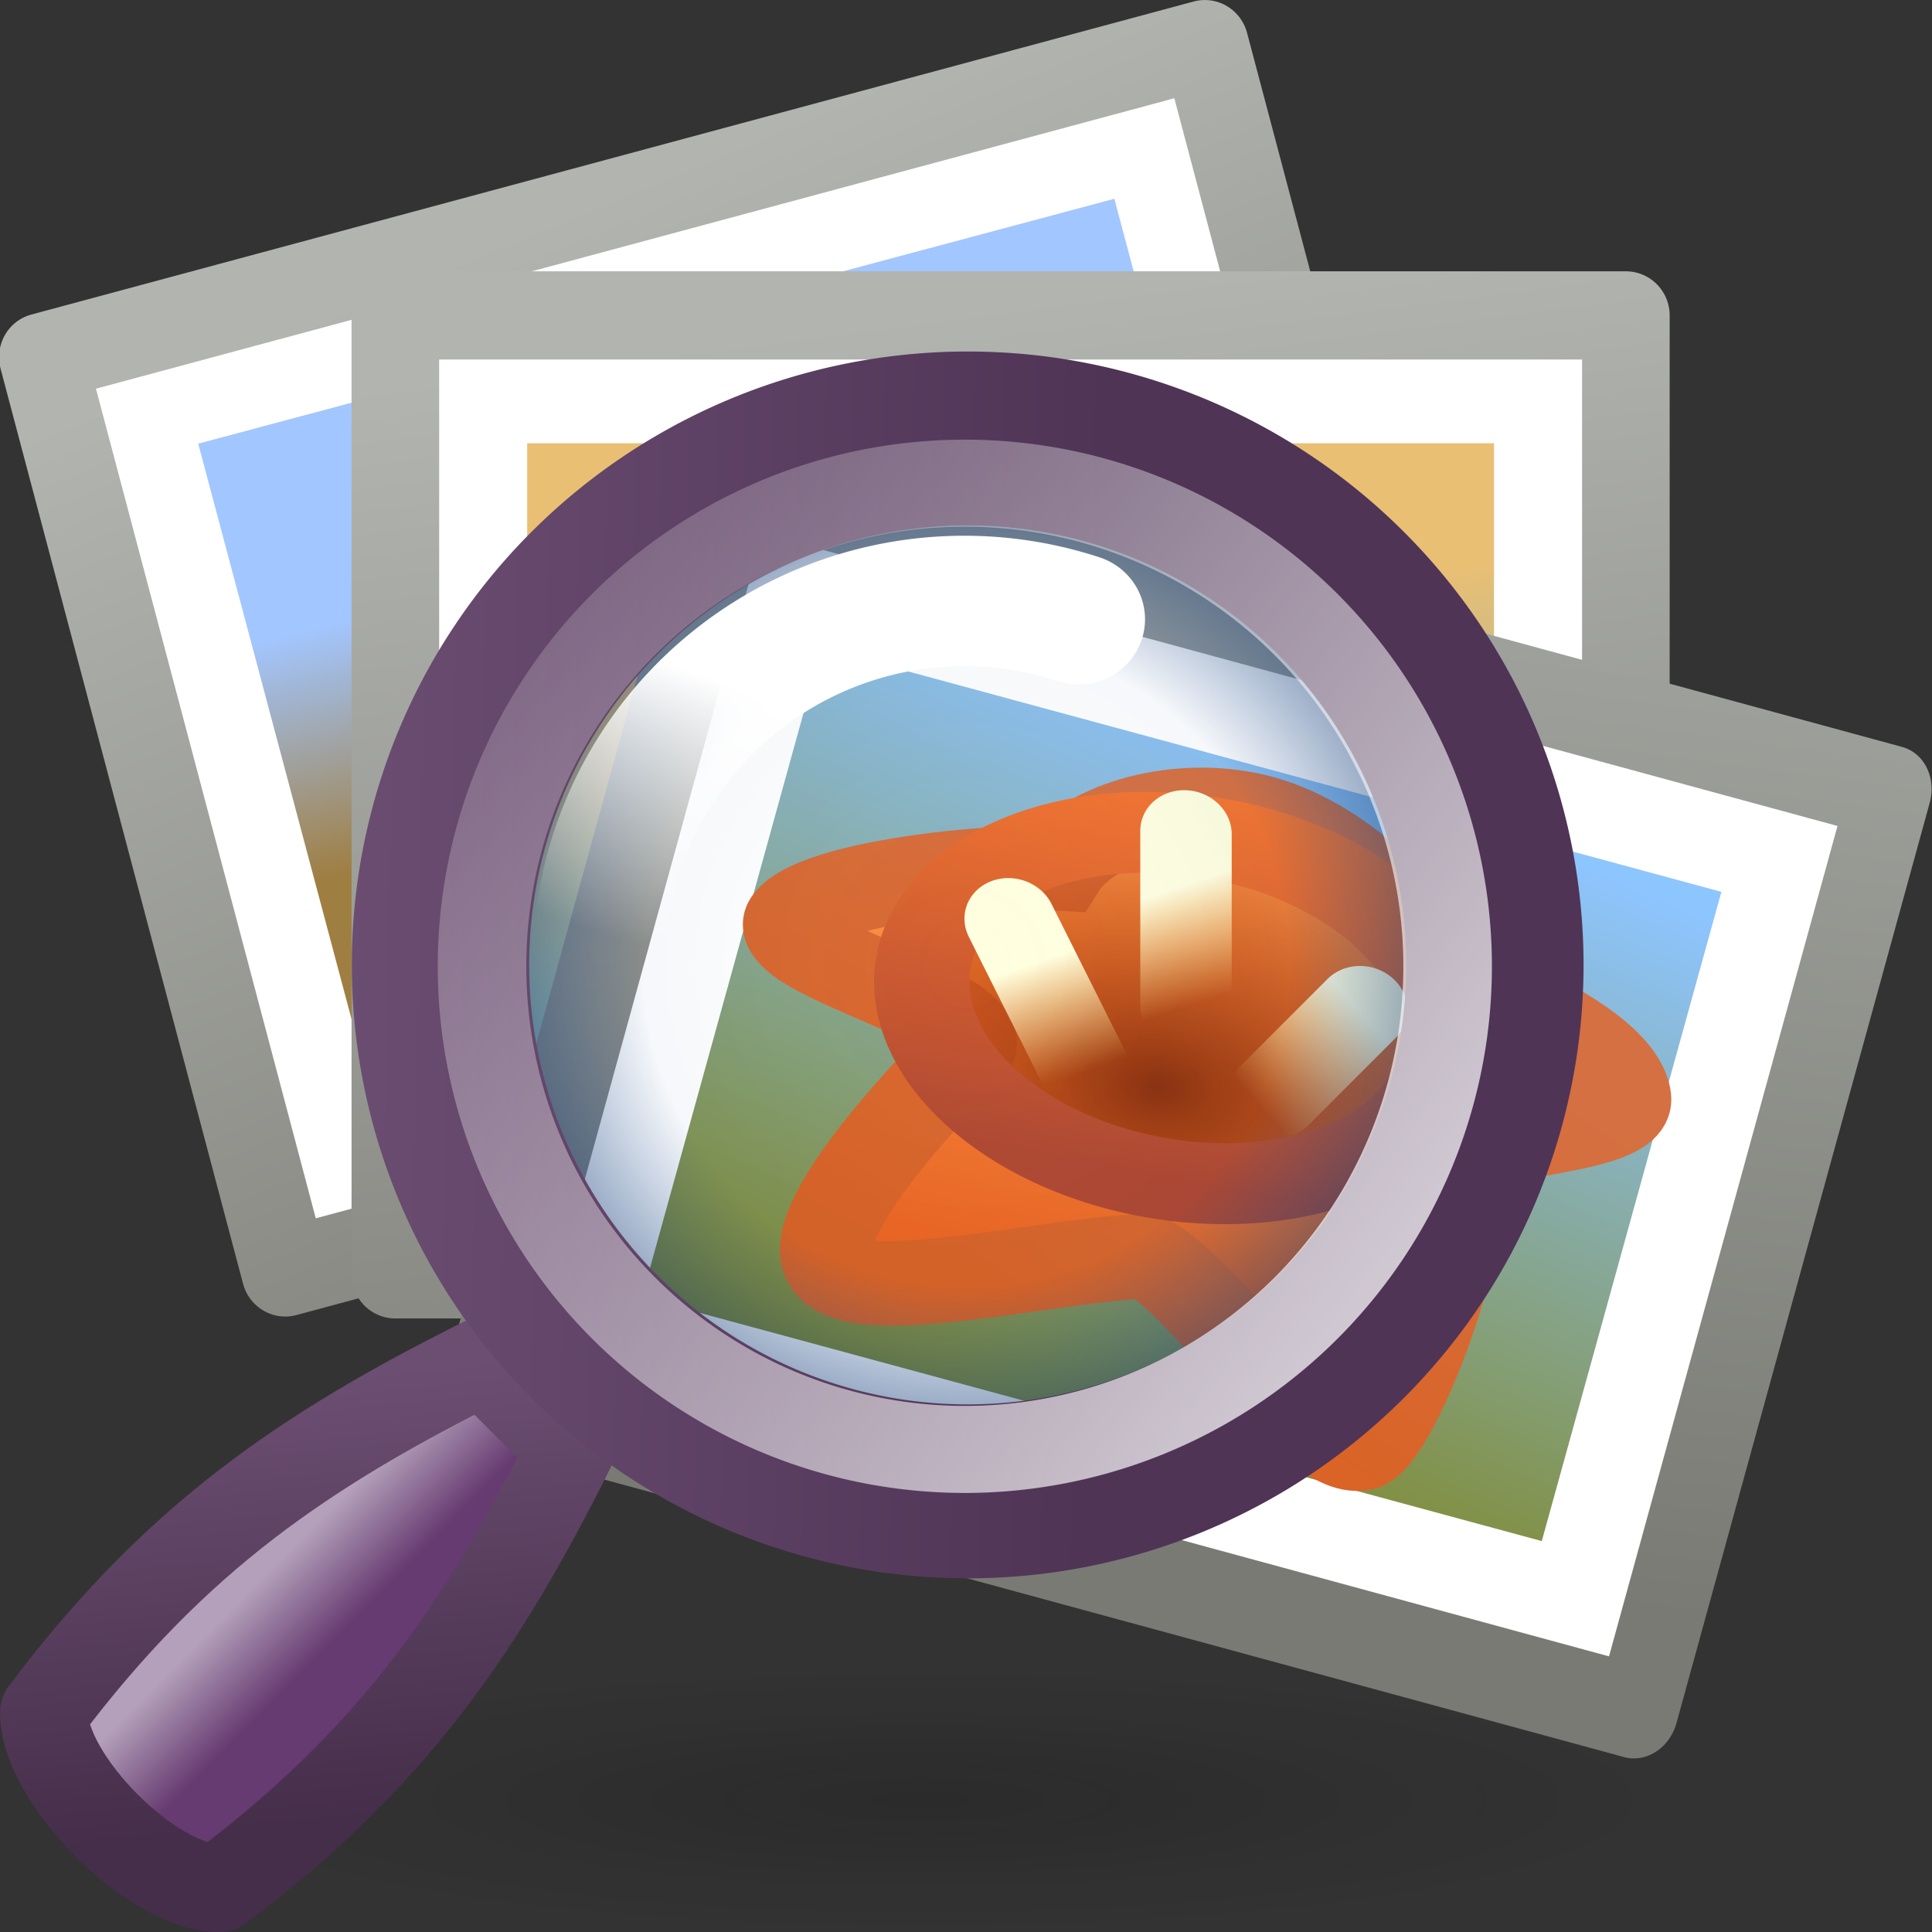 <?xml version="1.0" encoding="UTF-8" standalone="no"?>
<!-- Created with Inkscape (http://www.inkscape.org/) -->
<svg
   xmlns:dc="http://purl.org/dc/elements/1.1/"
   xmlns:cc="http://web.resource.org/cc/"
   xmlns:rdf="http://www.w3.org/1999/02/22-rdf-syntax-ns#"
   xmlns:svg="http://www.w3.org/2000/svg"
   xmlns="http://www.w3.org/2000/svg"
   xmlns:xlink="http://www.w3.org/1999/xlink"
   xmlns:sodipodi="http://sodipodi.sourceforge.net/DTD/sodipodi-0.dtd"
   xmlns:inkscape="http://www.inkscape.org/namespaces/inkscape"
   width="22"
   height="22"
   id="svg1872"
   sodipodi:version="0.32"
   inkscape:version="0.45+devel"
   sodipodi:docbase="/home/ulisse/Desktop/gthumb"
   sodipodi:docname="gthumb.svg"
   inkscape:output_extension="org.inkscape.output.svg.inkscape"
   version="1.0">
  <rect width="100%" height="100%" fill="#333333" stroke="none"/>
  <sodipodi:namedview
     id="base"
     pagecolor="#ffffff"
     bordercolor="#ffb6b6"
     borderopacity="1"
     inkscape:pageopacity="0.0"
     inkscape:pageshadow="2"
     inkscape:zoom="1"
     inkscape:cx="5.1372192"
     inkscape:cy="10.91789"
     inkscape:current-layer="layer1"
     showgrid="false"
     inkscape:grid-bbox="true"
     inkscape:document-units="px"
     gridspacingx="0.5px"
     gridspacingy="0.5px"
     gridempspacing="2"
     inkscape:showpageshadow="false"
     inkscape:window-width="1049"
     inkscape:window-height="757"
     inkscape:window-x="144"
     inkscape:window-y="27"
     inkscape:grid-points="true"
     showborder="true"
     showguides="true"
     inkscape:guide-bbox="true"
     inkscape:object-paths="false"
     inkscape:object-nodes="true"
     objecttolerance="10"
     gridtolerance="10"
     guidetolerance="10"
     width="22px"
     height="22px">
    <inkscape:grid
       type="xygrid"
       id="grid6337"
       spacingx="0.5px"
       spacingy="0.5px"
       empspacing="2" />
  </sodipodi:namedview>
  <defs
     id="defs1874">
    <radialGradient
       inkscape:collect="always"
       id="radialGradient7028-916"
       r="14.407"
       gradientTransform="matrix(1,0,0,0.237,0,-11.762)"
       cx="5.038"
       cy="-15.411"
       gradientUnits="userSpaceOnUse"
       xlink:href="#linearGradient6939-277"
       fy="-15.411"
       fx="5.038" />
    <linearGradient
       inkscape:collect="always"
       id="linearGradient6939-277">
      <stop
         offset="0"
         id="stop6990"
         style="stop-color:#0a0a0a;stop-opacity:1;" />
      <stop
         offset="1"
         id="stop6992"
         style="stop-color:#0a0a0a;stop-opacity:0;" />
    </linearGradient>
    <radialGradient
       inkscape:collect="always"
       id="radialGradient6140-673"
       r="10.532"
       gradientTransform="matrix(0.867,-1.148067e-6,1.127479e-6,0.883,8.025,2.886)"
       cx="60.532"
       cy="24.724"
       gradientUnits="userSpaceOnUse"
       xlink:href="#linearGradient3218-93"
       fy="24.724"
       fx="60.532" />
    <linearGradient
       id="linearGradient3218-93">
      <stop
         offset="0"
         id="stop6996"
         style="stop-color:#ffffff;stop-opacity:0" />
      <stop
         offset="0.708"
         id="stop6998"
         style="stop-color:#245296;stop-opacity:0.089;" />
      <stop
         offset="1"
         id="stop7000"
         style="stop-color:#1d447c;stop-opacity:1" />
    </linearGradient>
    <linearGradient
       inkscape:collect="always"
       id="linearGradient6147-453"
       y2="23.437"
       y1="23.761"
       x2="47.472"
       gradientUnits="userSpaceOnUse"
       xlink:href="#linearGradient6152-873"
       x1="63.157" />
    <linearGradient
       inkscape:collect="always"
       id="linearGradient6152-873">
      <stop
         offset="0"
         id="stop7004"
         style="stop-color:#4f3456;stop-opacity:1;" />
      <stop
         offset="1"
         id="stop7006"
         style="stop-color:#6c4e72;stop-opacity:1" />
    </linearGradient>
    <linearGradient
       inkscape:collect="always"
       id="linearGradient6145-817"
       y2="12.713"
       y1="33.304"
       x2="44.523"
       gradientUnits="userSpaceOnUse"
       xlink:href="#linearGradient6125-27"
       x1="71.486" />
    <linearGradient
       inkscape:collect="always"
       id="linearGradient6125-27">
      <stop
         offset="0"
         id="stop7010"
         style="stop-color:#ffffff;stop-opacity:1" />
      <stop
         offset="1"
         id="stop7012"
         style="stop-color:#ffffff;stop-opacity:0;" />
    </linearGradient>
    <linearGradient
       inkscape:collect="always"
       id="linearGradient6081-625">
      <stop
         offset="0"
         id="stop7016"
         style="stop-color:#663b71;stop-opacity:1;" />
      <stop
         offset="1"
         id="stop7018"
         style="stop-color:#b4a0ba;stop-opacity:1" />
    </linearGradient>
    <linearGradient
       inkscape:collect="always"
       id="linearGradient6115-889">
      <stop
         offset="0"
         id="stop7022"
         style="stop-color:#452e4a;stop-opacity:1" />
      <stop
         offset="1"
         id="stop7024"
         style="stop-color:#6c4e72;stop-opacity:1" />
    </linearGradient>
    <linearGradient
       inkscape:collect="always"
       id="linearGradient6513-648-914">
      <stop
         offset="0"
         id="stop7570"
         style="stop-color:#ffffff;stop-opacity:1" />
      <stop
         offset="1"
         id="stop7572"
         style="stop-color:#ffffff;stop-opacity:1" />
    </linearGradient>
    <linearGradient
       id="linearGradient6527-582-184">
      <stop
         offset="0"
         id="stop7576"
         style="stop-color:#797a74;stop-opacity:1;" />
      <stop
         offset="1"
         id="stop7578"
         style="stop-color:#9ea09b;stop-opacity:1;" />
    </linearGradient>
    <linearGradient
       inkscape:collect="always"
       id="linearGradient2782-839-396">
      <stop
         offset="0"
         id="stop7582"
         style="stop-color:#8dc5ff;stop-opacity:1" />
      <stop
         offset="1"
         id="stop7584"
         style="stop-color:#80892b;stop-opacity:1" />
    </linearGradient>
    <linearGradient
       inkscape:collect="always"
       id="linearGradient2855-649-911">
      <stop
         offset="0"
         id="stop7624"
         style="stop-color:#ed6520;stop-opacity:1" />
      <stop
         offset="1"
         id="stop7626"
         style="stop-color:#ff9e50;stop-opacity:1" />
    </linearGradient>
    <linearGradient
       inkscape:collect="always"
       id="linearGradient2849-135-305">
      <stop
         offset="0"
         id="stop7630"
         style="stop-color:#da6224;stop-opacity:1" />
      <stop
         offset="1"
         id="stop7632"
         style="stop-color:#d57042;stop-opacity:1" />
    </linearGradient>
    <linearGradient
       inkscape:collect="always"
       id="linearGradient2891-388-107">
      <stop
         offset="0"
         id="stop7636"
         style="stop-color:#8a300c;stop-opacity:1;" />
      <stop
         offset="1"
         id="stop7638"
         style="stop-color:#ec510c;stop-opacity:0" />
    </linearGradient>
    <linearGradient
       inkscape:collect="always"
       id="linearGradient2885-866-809">
      <stop
         offset="0"
         id="stop7642"
         style="stop-color:#b04730;stop-opacity:1" />
      <stop
         offset="1"
         id="stop7644"
         style="stop-color:#ff7b2f;stop-opacity:1" />
    </linearGradient>
    <linearGradient
       id="linearGradient2911-613-519">
      <stop
         offset="0"
         id="stop7648"
         style="stop-color:#ffffe0;stop-opacity:1;" />
      <stop
         offset="1"
         id="stop7650"
         style="stop-color:#ffe588;stop-opacity:0;" />
    </linearGradient>
    <linearGradient
       id="linearGradient2911-198-956">
      <stop
         offset="0"
         id="stop7654"
         style="stop-color:#ffffe0;stop-opacity:1;" />
      <stop
         offset="1"
         id="stop7656"
         style="stop-color:#ffe588;stop-opacity:0;" />
    </linearGradient>
    <linearGradient
       id="linearGradient2911-977-39">
      <stop
         offset="0"
         id="stop7660"
         style="stop-color:#ffffe0;stop-opacity:1;" />
      <stop
         offset="1"
         id="stop7662"
         style="stop-color:#ffe588;stop-opacity:0;" />
    </linearGradient>
    <linearGradient
       inkscape:collect="always"
       id="linearGradient6794-107-466-97"
       y2="31"
       y1="20.987"
       gradientTransform="matrix(1,0,0,0.774,8,0.466)"
       x2="15.75"
       gradientUnits="userSpaceOnUse"
       xlink:href="#linearGradient6513-961-304"
       x1="9.293" />
    <linearGradient
       inkscape:collect="always"
       id="linearGradient6513-961-304">
      <stop
         offset="0"
         id="stop7672"
         style="stop-color:#ffffff;stop-opacity:1" />
      <stop
         offset="1"
         id="stop7674"
         style="stop-color:#ffffff;stop-opacity:1" />
    </linearGradient>
    <linearGradient
       inkscape:collect="always"
       id="linearGradient6796-836-17-82"
       y2="2.562"
       y1="32.562"
       gradientTransform="matrix(1,0,0,0.774,10,3.564)"
       x2="15"
       gradientUnits="userSpaceOnUse"
       xlink:href="#linearGradient6527-840-903"
       x1="20.062" />
    <linearGradient
       id="linearGradient6527-840-903">
      <stop
         offset="0"
         id="stop7678"
         style="stop-color:#898a84;stop-opacity:1;" />
      <stop
         offset="1"
         id="stop7680"
         style="stop-color:#b2b4b0;stop-opacity:1;" />
    </linearGradient>
    <linearGradient
       inkscape:collect="always"
       id="linearGradient6798-298-851-218"
       y2="23.569"
       y1="15.57"
       gradientTransform="matrix(0.916,0,0,0.777,9.655,1.97)"
       x2="18.462"
       gradientUnits="userSpaceOnUse"
       xlink:href="#linearGradient6963-199-896"
       x1="18.637" />
    <linearGradient
       inkscape:collect="always"
       id="linearGradient6963-199-896">
      <stop
         offset="0"
         id="stop7684"
         style="stop-color:#a2c6ff;stop-opacity:1" />
      <stop
         offset="1"
         id="stop7686"
         style="stop-color:#9f7e42;stop-opacity:1" />
    </linearGradient>
    <linearGradient
       inkscape:collect="always"
       id="linearGradient6938-583-502"
       x1="10.625"
       y1="9.375"
       gradientTransform="matrix(1,0,0,0.774,1,-2.532)"
       x2="15.75"
       gradientUnits="userSpaceOnUse"
       xlink:href="#linearGradient6513-892-891"
       y2="31" />
    <linearGradient
       inkscape:collect="always"
       id="linearGradient6513-892-891">
      <stop
         offset="0"
         id="stop7696"
         style="stop-color:#ffffff;stop-opacity:1" />
      <stop
         offset="1"
         id="stop7698"
         style="stop-color:#ffffff;stop-opacity:1" />
    </linearGradient>
    <linearGradient
       inkscape:collect="always"
       id="linearGradient6959-132-289"
       x1="20.062"
       y1="32.562"
       gradientTransform="matrix(1,0,0,0.774,3,0.565)"
       x2="15"
       gradientUnits="userSpaceOnUse"
       xlink:href="#linearGradient6527-416-784"
       y2="2.562" />
    <linearGradient
       id="linearGradient6527-416-784">
      <stop
         offset="0"
         id="stop7702"
         style="stop-color:#898a84;stop-opacity:1;" />
      <stop
         offset="1"
         id="stop7704"
         style="stop-color:#b2b4b0;stop-opacity:1;" />
    </linearGradient>
    <linearGradient
       inkscape:collect="always"
       id="linearGradient6957-488-329"
       x1="10"
       y1="11.375"
       gradientTransform="matrix(0.937,0,0,0.8,2.264,2.5)"
       x2="12.081"
       gradientUnits="userSpaceOnUse"
       xlink:href="#linearGradient6149-483-74"
       y2="24.456" />
    <linearGradient
       inkscape:collect="always"
       id="linearGradient6149-483-74">
      <stop
         offset="0"
         id="stop7708"
         style="stop-color:#e9bf74;stop-opacity:1" />
      <stop
         offset="1"
         id="stop7710"
         style="stop-color:#77b1bc;stop-opacity:1" />
    </linearGradient>
    <linearGradient
       inkscape:collect="always"
       xlink:href="#linearGradient6513-648-914"
       id="linearGradient5507"
       gradientUnits="userSpaceOnUse"
       gradientTransform="matrix(0.452,0,0,0.32,24.644,6.386)"
       x1="10.625"
       y1="9.375"
       x2="15.75"
       y2="31" />
    <linearGradient
       inkscape:collect="always"
       xlink:href="#linearGradient6527-582-184"
       id="linearGradient5509"
       gradientUnits="userSpaceOnUse"
       gradientTransform="matrix(0.452,0,0,0.32,25.549,7.666)"
       x1="20.062"
       y1="32.562"
       x2="15"
       y2="2.562" />
    <linearGradient
       inkscape:collect="always"
       xlink:href="#linearGradient2782-839-396"
       id="linearGradient5511"
       gradientUnits="userSpaceOnUse"
       gradientTransform="matrix(0.376,0,0,0.293,26.139,7.76)"
       x1="21.594"
       y1="6.342"
       x2="17.27"
       y2="32.699" />
    <linearGradient
       inkscape:collect="always"
       xlink:href="#linearGradient2855-649-911"
       id="linearGradient5513"
       gradientUnits="userSpaceOnUse"
       gradientTransform="matrix(1.344,1.2733998e-2,1.4021056e-2,1.3,-2.276,-6.222)"
       x1="17.089"
       y1="25.117"
       x2="16.374"
       y2="16.541" />
    <linearGradient
       inkscape:collect="always"
       xlink:href="#linearGradient2849-135-305"
       id="linearGradient5515"
       gradientUnits="userSpaceOnUse"
       gradientTransform="matrix(1.344,1.2733998e-2,1.4021056e-2,1.3,-2.276,-6.222)"
       x1="10.257"
       y1="24.583"
       x2="13.592"
       y2="15.521" />
    <radialGradient
       inkscape:collect="always"
       xlink:href="#linearGradient2891-388-107"
       id="radialGradient5517"
       gradientUnits="userSpaceOnUse"
       gradientTransform="matrix(1.813,-7.680244e-7,1.042223e-6,1.396,-15.45,-9.15)"
       cx="19"
       cy="22.472"
       fx="19"
       fy="22.472"
       r="2" />
    <linearGradient
       inkscape:collect="always"
       xlink:href="#linearGradient2885-866-809"
       id="linearGradient5519"
       gradientUnits="userSpaceOnUse"
       x1="18.369"
       y1="23.025"
       x2="18.154"
       y2="19.235" />
    <linearGradient
       inkscape:collect="always"
       xlink:href="#linearGradient2911-613-519"
       id="linearGradient5521"
       gradientUnits="userSpaceOnUse"
       gradientTransform="matrix(0.833,0,0,1.121,3.056,-2.099)"
       x1="24.133"
       y1="17.595"
       x2="22.515"
       y2="20.58" />
    <linearGradient
       inkscape:collect="always"
       xlink:href="#linearGradient2911-198-956"
       id="linearGradient5523"
       gradientUnits="userSpaceOnUse"
       gradientTransform="matrix(0.859,0,0,1.114,2.471,-2.224)"
       x1="16.313"
       y1="19.596"
       x2="17.798"
       y2="22.172" />
    <linearGradient
       inkscape:collect="always"
       xlink:href="#linearGradient2911-977-39"
       id="linearGradient5525"
       gradientUnits="userSpaceOnUse"
       gradientTransform="matrix(0.833,0,0,1.058,2.939,-1.346)"
       x1="18"
       y1="18"
       x2="19.488"
       y2="20.631" />
    <linearGradient
       inkscape:collect="always"
       xlink:href="#linearGradient6125-27"
       id="linearGradient5463"
       gradientUnits="userSpaceOnUse"
       x1="54.514"
       y1="15.532"
       x2="51.505"
       y2="24.724" />
    <linearGradient
       inkscape:collect="always"
       xlink:href="#linearGradient6081-625"
       id="linearGradient6046"
       gradientUnits="userSpaceOnUse"
       gradientTransform="matrix(0.513,0,0,0.505,-2.571,-0.99)"
       x1="12.8"
       y1="38.564"
       x2="11.278"
       y2="37.08" />
    <linearGradient
       inkscape:collect="always"
       xlink:href="#linearGradient6115-889"
       id="linearGradient6048"
       gradientUnits="userSpaceOnUse"
       gradientTransform="matrix(0.513,0,0,0.505,-2.057,-0.99)"
       x1="12"
       y1="43"
       x2="11"
       y2="33" />
  </defs>
  <g
     inkscape:groupmode="layer"
     id="layer1"
     inkscape:label="Layer 1"
     style="display:inline">
    <g
       id="g6782"
       transform="matrix(0.427,-0.115,0.115,0.434,-5.485,3.119)">
      <rect
         id="rect6784"
         x="12.5"
         y="5.5"
         width="31"
         height="24.009"
         style="fill:url(#linearGradient6794-107-466-97);fill-opacity:1;fill-rule:nonzero;stroke:url(#linearGradient6796-836-17-82);stroke-width:2.242;stroke-linecap:round;stroke-linejoin:round;stroke-miterlimit:4;stroke-dasharray:none;stroke-opacity:1" />
      <rect
         id="rect6786"
         x="15.792"
         y="8.613"
         width="24.419"
         height="17.695"
         style="fill:url(#linearGradient6798-298-851-218);fill-opacity:1;fill-rule:nonzero;stroke:none;stroke-width:1;stroke-linecap:round;stroke-linejoin:miter;stroke-miterlimit:4;stroke-dasharray:none;stroke-opacity:1"
         transform="matrix(1,1.8425912e-3,1.38506e-3,1,0,0)" />
    </g>
    <g
       id="g6942"
       transform="matrix(0.452,0,0,0.455,2.016,2.454)">
      <rect
         id="rect6556"
         x="5.5"
         y="2.5"
         width="31"
         height="24"
         style="fill:url(#linearGradient6938-583-502);fill-opacity:1;fill-rule:nonzero;stroke:url(#linearGradient6959-132-289);stroke-width:2.207;stroke-linecap:round;stroke-linejoin:round;stroke-miterlimit:4;stroke-dasharray:none;stroke-opacity:1" />
      <rect
         id="rect6558"
         x="8.821"
         y="5.7"
         width="24.357"
         height="17.6"
         style="fill:url(#linearGradient6957-488-329);fill-opacity:1;fill-rule:nonzero;stroke:none;stroke-width:1;stroke-linecap:round;stroke-linejoin:miter;stroke-miterlimit:4;stroke-dasharray:none;stroke-opacity:1" />
    </g>
    <path
       id="path7026"
       sodipodi:cx="5.038136"
       sodipodi:cy="-15.410795"
       transform="matrix(0.59,0,0,0.44,7.528,27.277)"
       d="M 19.445,-15.411 A 14.407,3.411 0 1 1 -9.369,-15.411 A 14.407,3.411 0 1 1 19.445,-15.411 z"
       sodipodi:type="arc"
       style="opacity:0.2;fill:url(#radialGradient7028-916);fill-opacity:1;stroke:none;stroke-width:0.8;stroke-linecap:round;stroke-linejoin:round;stroke-miterlimit:4;stroke-dasharray:none;stroke-opacity:1"
       sodipodi:ry="3.4107955"
       sodipodi:rx="14.407301" />
    <g
       style="display:inline"
       id="g5487"
       transform="matrix(0.939,0.253,-0.281,1.059,-14.205,-10.317)">
      <rect
         transform="matrix(1,2.2193184e-3,-1.0309413e-2,1,0,0)"
         id="rect5489"
         x="26.679"
         y="8.466"
         width="14.014"
         height="9.92"
         style="fill:url(#linearGradient5507);fill-opacity:1;fill-rule:nonzero;stroke:url(#linearGradient5509);stroke-width:0.969;stroke-linecap:round;stroke-linejoin:round;stroke-miterlimit:4;stroke-dasharray:none;stroke-opacity:1" />
      <rect
         id="rect5491"
         x="28.201"
         y="9.963"
         width="10.917"
         height="7.001"
         ry="0"
         style="fill:url(#linearGradient5511);fill-opacity:1;fill-rule:nonzero;stroke:none;stroke-width:1;stroke-linecap:round;stroke-linejoin:miter;stroke-miterlimit:4;stroke-dasharray:none;stroke-opacity:1"
         transform="matrix(1,1.3238732e-3,-1.1852298e-2,1,0,0)" />
      <g
         transform="matrix(0.486,9.2544067e-4,-4.7399173e-3,0.395,24.434,6.432)"
         id="g5493">
        <g
           id="g5495"
           transform="translate(-2,-4)">
          <path
             id="path5497"
             d="M 27.282,29.592 C 26.315,30.3 23.116,26.879 21.092,26.21 C 19.083,26.841 15.042,29.316 13.905,28.77 C 12.606,28.145 15.014,23.355 15.554,22.282 C 16.251,20.898 10.279,21.294 10.625,20.148 C 10.965,19.017 15.017,17.316 16.534,16.974 C 16.909,15.633 18.934,14.263 20.951,14.282 C 22.967,14.301 25.341,15.816 25.938,17.046 C 28.044,17.141 30.724,17.709 31.145,18.847 C 31.561,19.969 26.534,21.052 27.628,22.292 C 28.427,23.197 27.979,28.872 27.282,29.592 z"
             style="fill:url(#linearGradient5513);fill-opacity:1;fill-rule:nonzero;stroke:url(#linearGradient5515);stroke-width:2.213;stroke-linecap:round;stroke-linejoin:miter;stroke-miterlimit:4;stroke-opacity:1"
             sodipodi:nodetypes="ccssscscssc" />
          <path
             id="path5499"
             sodipodi:cx="19"
             sodipodi:cy="21.5"
             transform="matrix(3.192,-8.9995292e-2,-0.171,3.037,-36.611,-43.939)"
             d="M 21,21.5 A 2,1.5 0 1 1 17,21.5 A 2,1.5 0 1 1 21,21.5 z"
             sodipodi:type="arc"
             style="fill:url(#radialGradient5517);fill-opacity:1;fill-rule:nonzero;stroke:url(#linearGradient5519);stroke-width:0.711;stroke-linecap:round;stroke-linejoin:miter;stroke-miterlimit:4;stroke-dasharray:none;stroke-opacity:1"
             sodipodi:ry="1.5"
             sodipodi:rx="2" />
          <path
             id="path5501"
             d="M 22.981,21.274 L 24.457,18.436"
             style="fill:none;fill-rule:evenodd;stroke:url(#linearGradient5521);stroke-width:2.213px;stroke-linecap:round;stroke-linejoin:miter;stroke-opacity:1"
             sodipodi:nodetypes="cc" />
          <path
             id="path5503"
             d="M 18.899,22.487 L 15.727,18.631"
             style="fill:none;fill-rule:evenodd;stroke:url(#linearGradient5523);stroke-width:2.213px;stroke-linecap:round;stroke-linejoin:miter;stroke-opacity:1"
             sodipodi:nodetypes="cc" />
          <path
             id="path5505"
             d="M 20.375,19.649 L 19.245,15.186"
             style="fill:none;fill-rule:evenodd;stroke:url(#linearGradient5525);stroke-width:2.213px;stroke-linecap:round;stroke-linejoin:miter;stroke-opacity:1"
             sodipodi:nodetypes="cc" />
        </g>
      </g>
    </g>
  </g>
  <g
     inkscape:groupmode="layer"
     id="layer2"
     inkscape:label="lente"
     style="display:inline"
     sodipodi:insensitive="true">
    <g
       id="g6050">
      <path
         d="M 6.5,16.5 L 5.5,15.5 C 3.5,16.5 2,17.5 0.5,19.5 C 0.5,20.258 1.73,21.5 2.5,21.5 C 4.5,20 5.5,18.5 6.5,16.5 z"
         id="rect3080"
         style="fill:url(#linearGradient6046);fill-opacity:1;fill-rule:nonzero;stroke:url(#linearGradient6048);stroke-width:1;stroke-linecap:round;stroke-linejoin:round;stroke-miterlimit:4;stroke-opacity:1;display:inline"
         sodipodi:nodetypes="ccccc" />
      <path
         id="path2982"
         sodipodi:cx="60.532116"
         sodipodi:cy="24.724428"
         transform="matrix(0.571,0,0,0.559,-23.545,-2.833)"
         d="M 71.064,24.724 A 10.532,10.724 0 1 1 50,24.724 A 10.532,10.724 0 1 1 71.064,24.724 z"
         sodipodi:type="arc"
         style="opacity:0.5;fill:url(#radialGradient6140-673);fill-opacity:1;fill-rule:nonzero;stroke:none;stroke-width:0.886;stroke-linecap:round;stroke-linejoin:miter;stroke-miterlimit:4;stroke-dasharray:none;stroke-opacity:1"
         sodipodi:ry="10.724427"
         sodipodi:rx="10.532116" />
      <path
         id="path2994"
         sodipodi:cx="60.532116"
         sodipodi:cy="24.724428"
         transform="matrix(0.57,0,0,0.559,-23.484,-2.833)"
         d="M 71.064,24.724 A 10.532,10.724 0 1 1 50,24.724 A 10.532,10.724 0 1 1 71.064,24.724 z"
         sodipodi:type="arc"
         style="fill:none;fill-opacity:1;fill-rule:nonzero;stroke:url(#linearGradient6147-453);stroke-width:3.543;stroke-linecap:round;stroke-linejoin:miter;stroke-miterlimit:4;stroke-dasharray:none;stroke-opacity:1"
         sodipodi:ry="10.724427"
         sodipodi:rx="10.532116" />
      <path
         id="path3042"
         sodipodi:cx="60.532116"
         sodipodi:cy="24.724428"
         transform="matrix(0.522,0,0,0.513,-20.611,-1.68)"
         d="M 71.064,24.724 A 10.532,10.724 0 1 1 50,24.724 A 10.532,10.724 0 1 1 71.064,24.724 z"
         sodipodi:type="arc"
         style="opacity:0.788;fill:none;fill-opacity:1;fill-rule:nonzero;stroke:url(#linearGradient6145-817);stroke-width:1.932;stroke-linecap:round;stroke-linejoin:miter;stroke-miterlimit:4;stroke-dasharray:none;stroke-opacity:1"
         sodipodi:ry="10.724427"
         sodipodi:rx="10.532116" />
      <path
         sodipodi:open="true"
         sodipodi:end="5.0306037"
         sodipodi:start="2.7487225"
         sodipodi:rx="12.532116"
         sodipodi:ry="12.724428"
         style="opacity:1;fill:none;fill-opacity:1;fill-rule:nonzero;stroke:url(#linearGradient5463);stroke-width:4.555;stroke-linecap:round;stroke-linejoin:miter;stroke-miterlimit:4;stroke-dasharray:none;stroke-opacity:1;display:inline"
         sodipodi:type="arc"
         d="M 48.955,29.596 A 12.532,12.724 0 0 1 64.453,12.639"
         transform="matrix(0.332,0,0,0.326,-9.116,2.931)"
         sodipodi:cy="24.724428"
         sodipodi:cx="60.532116"
         id="path5461" />
    </g>
  </g>
</svg>
